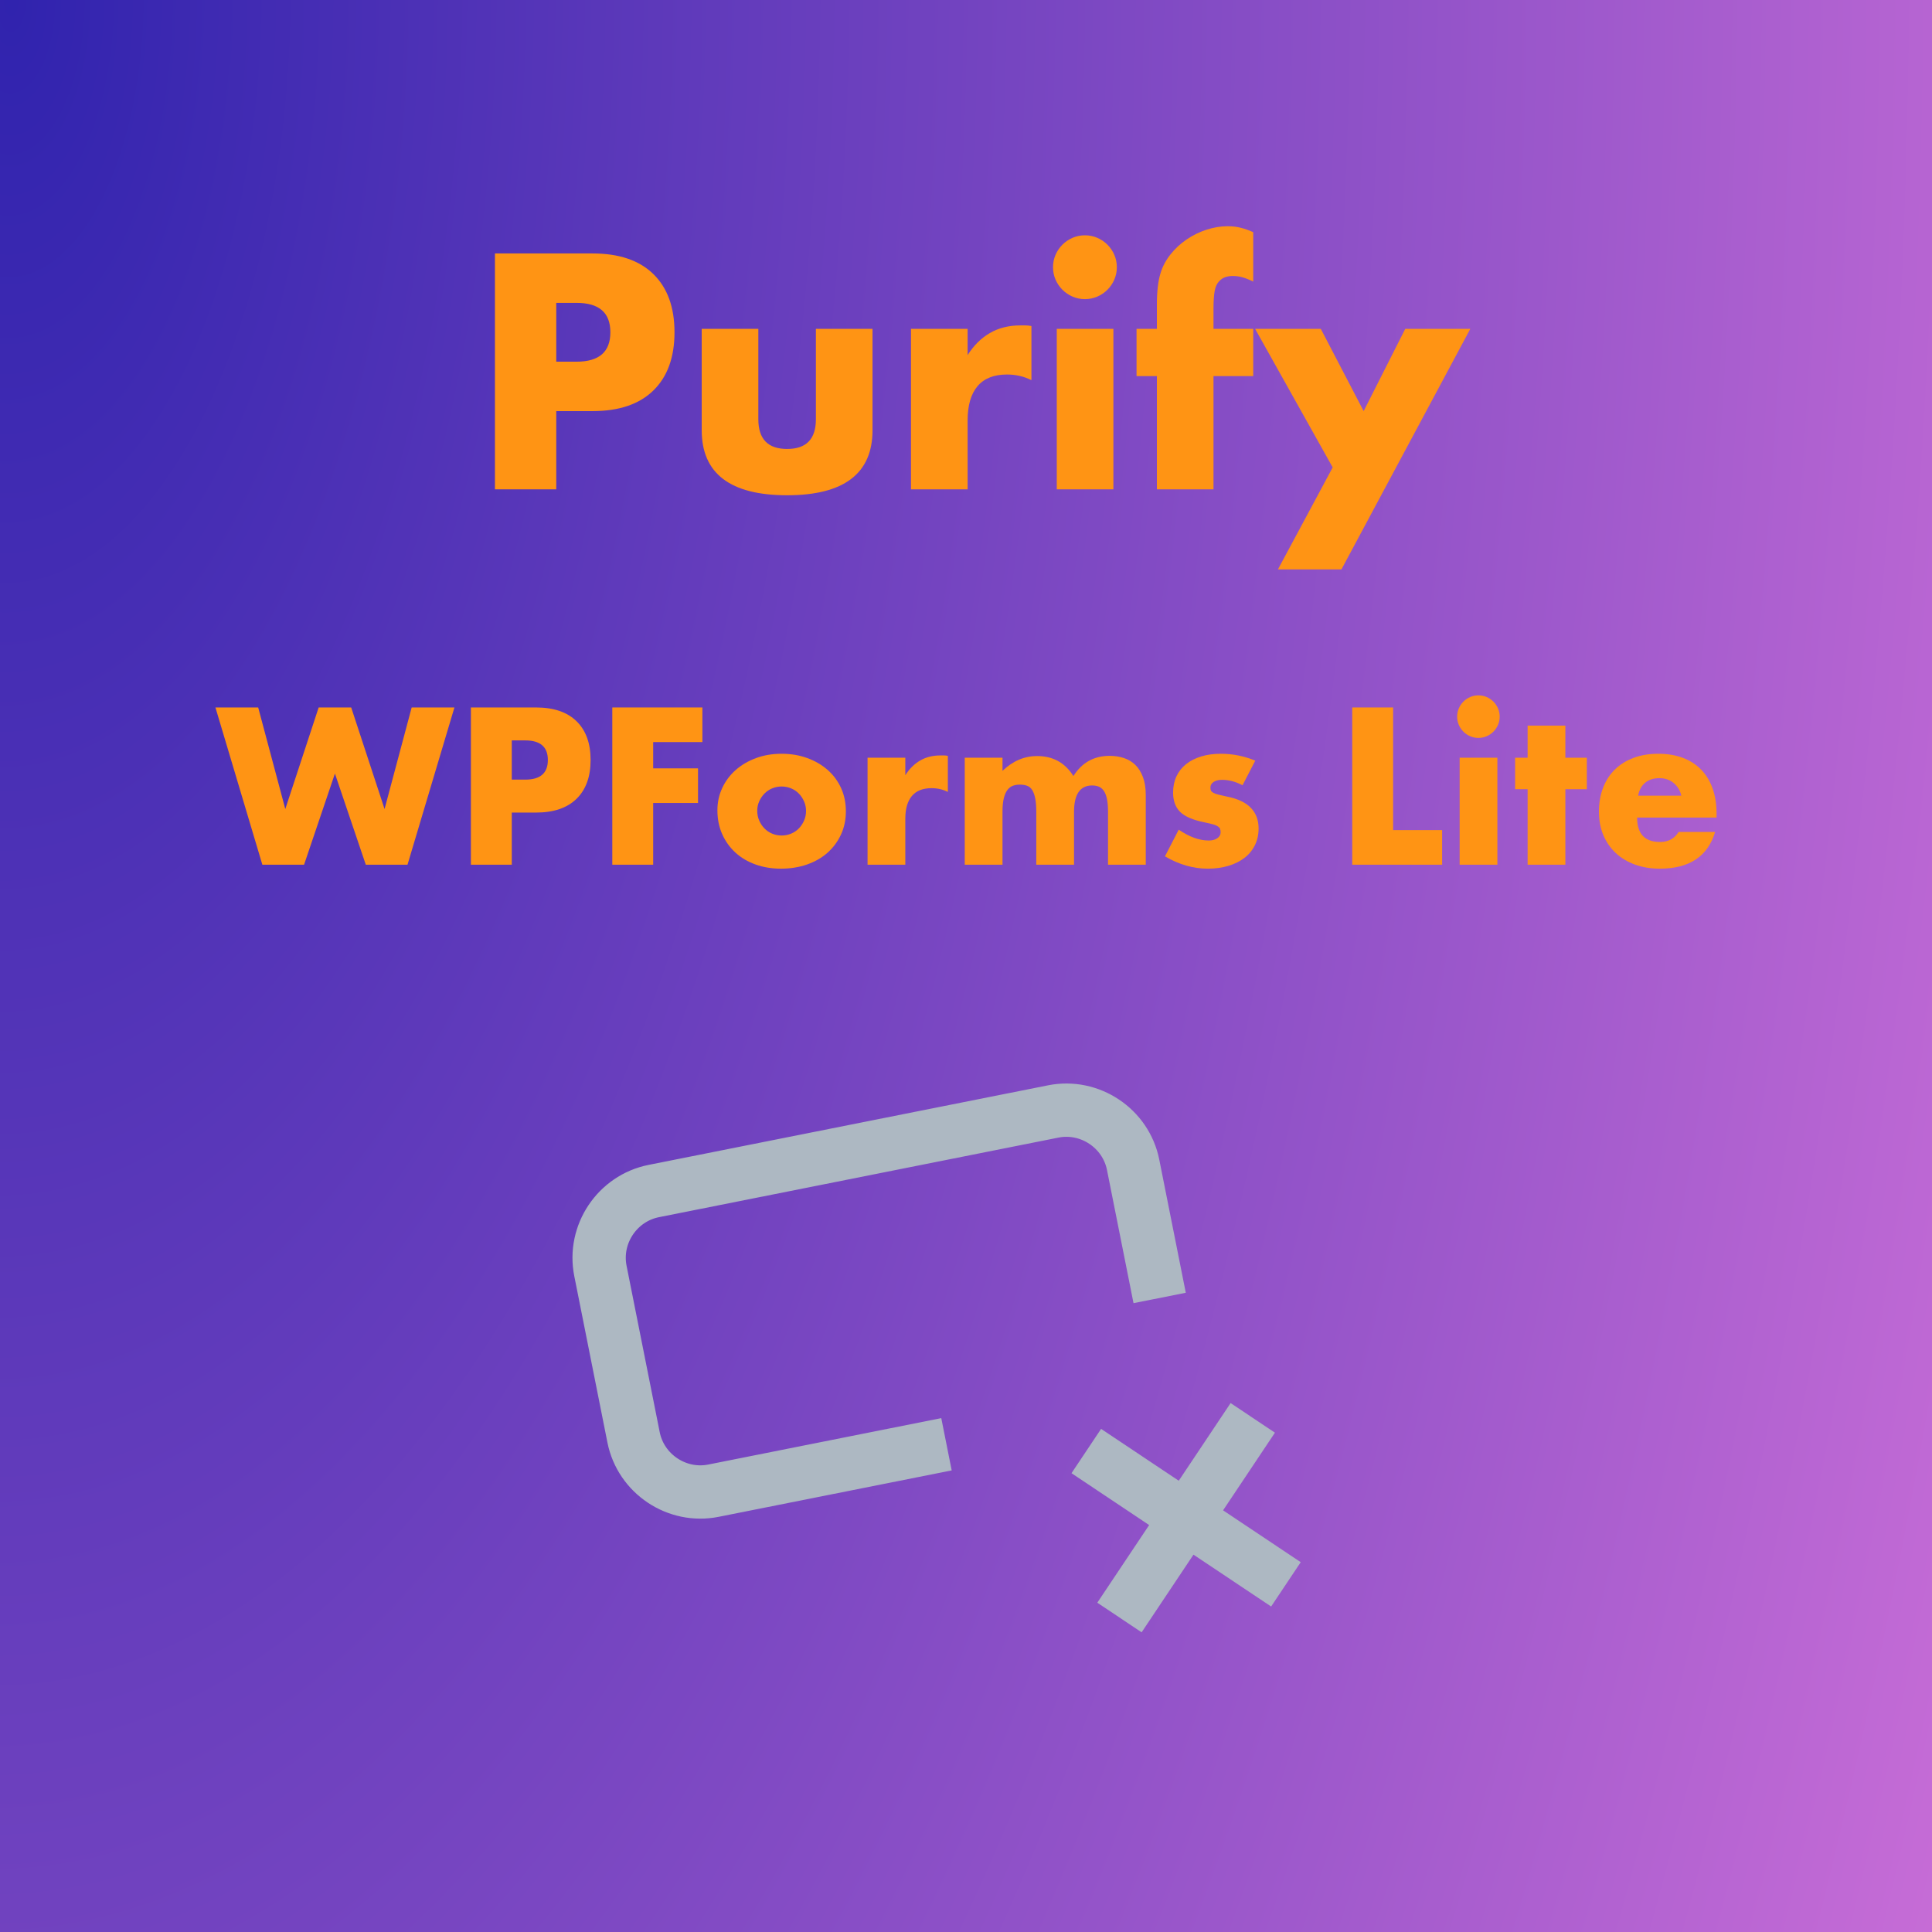 <?xml version="1.0" encoding="UTF-8" standalone="no"?>
<!DOCTYPE svg PUBLIC "-//W3C//DTD SVG 1.1//EN" "http://www.w3.org/Graphics/SVG/1.1/DTD/svg11.dtd">
<svg width="100%" height="100%" viewBox="0 0 772 772" version="1.1" xmlns="http://www.w3.org/2000/svg" xmlns:xlink="http://www.w3.org/1999/xlink" xml:space="preserve" xmlns:serif="http://www.serif.com/" style="fill-rule:evenodd;clip-rule:evenodd;stroke-linejoin:round;stroke-miterlimit:2;">
    <g transform="matrix(0.5,-6.12323e-17,6.12323e-17,-1,1.13687e-13,772)">
        <rect x="0" y="0" width="1544" height="772" style="fill:url(#_Radial1);"/>
    </g>
    <g transform="matrix(1,0,0,1,-337.994,-122.475)">
        <path d="M560.265,267L568.39,267C577.39,267 581.89,263.083 581.89,255.25C581.89,247.417 577.39,243.5 568.39,243.5L560.265,243.5L560.265,267ZM560.265,318L535.765,318L535.765,223.75L574.765,223.75C585.348,223.75 593.452,226.5 599.077,232C604.702,237.5 607.515,245.25 607.515,255.25C607.515,265.25 604.702,273 599.077,278.5C593.452,284 585.348,286.75 574.765,286.75L560.265,286.75L560.265,318Z" style="fill:rgb(255,148,20);fill-rule:nonzero;"/>
        <path d="M641.015,253.875L641.015,290C641.015,297.917 644.848,301.875 652.515,301.875C660.182,301.875 664.015,297.917 664.015,290L664.015,253.875L686.64,253.875L686.64,294.375C686.64,303.042 683.786,309.542 678.077,313.875C672.369,318.208 663.848,320.375 652.515,320.375C641.182,320.375 632.661,318.208 626.952,313.875C621.244,309.542 618.39,303.042 618.39,294.375L618.39,253.875L641.015,253.875Z" style="fill:rgb(255,148,20);fill-rule:nonzero;"/>
        <path d="M702.015,253.875L724.64,253.875L724.64,264.375C727.057,260.542 730.015,257.604 733.515,255.562C737.015,253.521 741.098,252.5 745.765,252.5L747.702,252.5C748.411,252.5 749.223,252.583 750.14,252.75L750.14,274.375C747.14,272.875 743.89,272.125 740.39,272.125C735.14,272.125 731.202,273.687 728.577,276.812C725.952,279.937 724.64,284.5 724.64,290.5L724.64,318L702.015,318L702.015,253.875Z" style="fill:rgb(255,148,20);fill-rule:nonzero;"/>
        <path d="M782.89,253.875L782.89,318L760.265,318L760.265,253.875L782.89,253.875ZM758.765,229.25C758.765,227.5 759.098,225.854 759.765,224.312C760.432,222.771 761.348,221.417 762.515,220.25C763.682,219.083 765.036,218.167 766.577,217.5C768.119,216.833 769.765,216.5 771.515,216.5C773.265,216.5 774.911,216.833 776.452,217.5C777.994,218.167 779.348,219.083 780.515,220.25C781.682,221.417 782.598,222.771 783.265,224.312C783.932,225.854 784.265,227.5 784.265,229.25C784.265,231 783.932,232.646 783.265,234.187C782.598,235.729 781.682,237.083 780.515,238.25C779.348,239.417 777.994,240.333 776.452,241C774.911,241.667 773.265,242 771.515,242C769.765,242 768.119,241.667 766.577,241C765.036,240.333 763.682,239.417 762.515,238.25C761.348,237.083 760.432,235.729 759.765,234.187C759.098,232.646 758.765,231 758.765,229.25Z" style="fill:rgb(255,148,20);fill-rule:nonzero;"/>
        <path d="M822.89,272.75L822.89,318L800.265,318L800.265,272.75L792.14,272.75L792.14,253.875L800.265,253.875L800.265,244.25C800.265,238.917 800.765,234.667 801.765,231.5C802.598,228.833 803.932,226.354 805.765,224.062C807.598,221.771 809.744,219.792 812.202,218.125C814.661,216.458 817.307,215.167 820.14,214.25C822.973,213.333 825.765,212.875 828.515,212.875C830.432,212.875 832.202,213.083 833.827,213.5C835.452,213.917 837.098,214.5 838.765,215.25L838.765,235C837.265,234.25 835.869,233.687 834.577,233.312C833.286,232.937 831.932,232.75 830.515,232.75C829.598,232.75 828.661,232.896 827.702,233.187C826.744,233.479 825.848,234.083 825.015,235C824.182,235.917 823.619,237.229 823.327,238.937C823.036,240.646 822.89,242.958 822.89,245.875L822.89,253.875L838.765,253.875L838.765,272.75L822.89,272.75Z" style="fill:rgb(255,148,20);fill-rule:nonzero;"/>
        <path d="M870.515,309.25L839.515,253.875L865.765,253.875L882.89,286.75L899.515,253.875L925.515,253.875L874.015,350L848.64,350L870.515,309.25Z" style="fill:rgb(255,148,20);fill-rule:nonzero;"/>
        <path d="M441.161,405.167L451.994,445.75L465.328,405.167L478.328,405.167L491.661,445.75L502.494,405.167L519.578,405.167L500.828,468L484.161,468L471.828,431.583L459.494,468L442.828,468L424.078,405.167L441.161,405.167Z" style="fill:rgb(255,148,20);fill-rule:nonzero;"/>
        <path d="M542.494,434L547.911,434C553.911,434 556.911,431.389 556.911,426.167C556.911,420.944 553.911,418.333 547.911,418.333L542.494,418.333L542.494,434ZM542.494,468L526.161,468L526.161,405.167L552.161,405.167C559.216,405.167 564.619,407 568.369,410.667C572.119,414.333 573.994,419.5 573.994,426.167C573.994,432.833 572.119,438 568.369,441.667C564.619,445.333 559.216,447.167 552.161,447.167L542.494,447.167L542.494,468Z" style="fill:rgb(255,148,20);fill-rule:nonzero;"/>
        <path d="M618.661,419L598.994,419L598.994,429.5L616.911,429.5L616.911,443.333L598.994,443.333L598.994,468L582.661,468L582.661,405.167L618.661,405.167L618.661,419Z" style="fill:rgb(255,148,20);fill-rule:nonzero;"/>
        <path d="M640.578,446.417C640.578,447.861 640.841,449.181 641.369,450.375C641.897,451.569 642.591,452.611 643.453,453.5C644.314,454.389 645.341,455.083 646.536,455.583C647.73,456.083 648.994,456.333 650.328,456.333C651.661,456.333 652.925,456.083 654.119,455.583C655.314,455.083 656.341,454.389 657.203,453.5C658.064,452.611 658.758,451.569 659.286,450.375C659.814,449.181 660.078,447.889 660.078,446.5C660.078,445.167 659.814,443.903 659.286,442.708C658.758,441.514 658.064,440.472 657.203,439.583C656.341,438.694 655.314,438 654.119,437.5C652.925,437 651.661,436.75 650.328,436.75C648.994,436.75 647.73,437 646.536,437.5C645.341,438 644.314,438.694 643.453,439.583C642.591,440.472 641.897,441.5 641.369,442.667C640.841,443.833 640.578,445.083 640.578,446.417ZM624.661,446.25C624.661,443.083 625.3,440.125 626.578,437.375C627.855,434.625 629.633,432.236 631.911,430.208C634.189,428.181 636.897,426.583 640.036,425.417C643.175,424.25 646.605,423.667 650.328,423.667C653.994,423.667 657.397,424.236 660.536,425.375C663.675,426.514 666.397,428.097 668.703,430.125C671.008,432.153 672.8,434.569 674.078,437.375C675.355,440.181 675.994,443.278 675.994,446.667C675.994,450.056 675.341,453.153 674.036,455.958C672.73,458.764 670.939,461.181 668.661,463.208C666.383,465.236 663.647,466.806 660.453,467.917C657.258,469.028 653.8,469.583 650.078,469.583C646.411,469.583 643.022,469.028 639.911,467.917C636.8,466.806 634.119,465.222 631.869,463.167C629.619,461.111 627.855,458.653 626.578,455.792C625.3,452.931 624.661,449.75 624.661,446.25Z" style="fill:rgb(255,148,20);fill-rule:nonzero;"/>
        <path d="M684.661,425.25L699.744,425.25L699.744,432.25C701.355,429.694 703.328,427.736 705.661,426.375C707.994,425.014 710.716,424.333 713.828,424.333L715.119,424.333C715.591,424.333 716.133,424.389 716.744,424.5L716.744,438.917C714.744,437.917 712.578,437.417 710.244,437.417C706.744,437.417 704.119,438.458 702.369,440.542C700.619,442.625 699.744,445.667 699.744,449.667L699.744,468L684.661,468L684.661,425.25Z" style="fill:rgb(255,148,20);fill-rule:nonzero;"/>
        <path d="M723.494,425.25L738.578,425.25L738.578,430.5C742.689,426.556 747.3,424.583 752.411,424.583C758.744,424.583 763.578,427.25 766.911,432.583C770.3,427.194 775.133,424.5 781.411,424.5C783.411,424.5 785.3,424.792 787.078,425.375C788.855,425.958 790.383,426.875 791.661,428.125C792.939,429.375 793.953,431 794.703,433C795.453,435 795.828,437.417 795.828,440.25L795.828,468L780.744,468L780.744,446.917C780.744,444.75 780.591,442.972 780.286,441.583C779.98,440.194 779.536,439.111 778.953,438.333C778.369,437.556 777.689,437.028 776.911,436.75C776.133,436.472 775.3,436.333 774.411,436.333C769.578,436.333 767.161,439.861 767.161,446.917L767.161,468L752.078,468L752.078,446.917C752.078,444.75 751.939,442.958 751.661,441.542C751.383,440.125 750.98,439 750.453,438.167C749.925,437.333 749.244,436.764 748.411,436.458C747.578,436.153 746.605,436 745.494,436C744.55,436 743.661,436.139 742.828,436.417C741.994,436.694 741.258,437.236 740.619,438.042C739.98,438.847 739.48,439.958 739.119,441.375C738.758,442.792 738.578,444.639 738.578,446.917L738.578,468L723.494,468L723.494,425.25Z" style="fill:rgb(255,148,20);fill-rule:nonzero;"/>
        <path d="M834.494,436.25C831.716,434.806 828.994,434.083 826.328,434.083C824.939,434.083 823.814,434.361 822.953,434.917C822.091,435.472 821.661,436.222 821.661,437.167C821.661,437.667 821.73,438.069 821.869,438.375C822.008,438.681 822.314,438.972 822.786,439.25C823.258,439.528 823.953,439.778 824.869,440C825.786,440.222 826.994,440.5 828.494,440.833C832.661,441.667 835.772,443.153 837.828,445.292C839.883,447.431 840.911,450.167 840.911,453.5C840.911,456 840.411,458.25 839.411,460.25C838.411,462.25 837.022,463.931 835.244,465.292C833.466,466.653 831.328,467.708 828.828,468.458C826.328,469.208 823.578,469.583 820.578,469.583C814.8,469.583 809.105,467.944 803.494,464.667L808.994,454C813.216,456.889 817.216,458.333 820.994,458.333C822.383,458.333 823.522,458.028 824.411,457.417C825.3,456.806 825.744,456.028 825.744,455.083C825.744,454.528 825.675,454.069 825.536,453.708C825.397,453.347 825.105,453.014 824.661,452.708C824.216,452.403 823.564,452.125 822.703,451.875C821.841,451.625 820.716,451.361 819.328,451.083C814.661,450.139 811.397,448.736 809.536,446.875C807.675,445.014 806.744,442.444 806.744,439.167C806.744,436.778 807.189,434.625 808.078,432.708C808.966,430.792 810.244,429.167 811.911,427.833C813.578,426.5 815.591,425.472 817.953,424.75C820.314,424.028 822.939,423.667 825.828,423.667C830.55,423.667 835.133,424.583 839.578,426.417L834.494,436.25Z" style="fill:rgb(255,148,20);fill-rule:nonzero;"/>
        <path d="M894.661,405.167L894.661,454.167L914.244,454.167L914.244,468L878.328,468L878.328,405.167L894.661,405.167Z" style="fill:rgb(255,148,20);fill-rule:nonzero;"/>
        <path d="M936.328,425.25L936.328,468L921.244,468L921.244,425.25L936.328,425.25ZM920.244,408.833C920.244,407.667 920.466,406.569 920.911,405.542C921.355,404.514 921.966,403.611 922.744,402.833C923.522,402.056 924.425,401.444 925.453,401C926.48,400.556 927.578,400.333 928.744,400.333C929.911,400.333 931.008,400.556 932.036,401C933.064,401.444 933.966,402.056 934.744,402.833C935.522,403.611 936.133,404.514 936.578,405.542C937.022,406.569 937.244,407.667 937.244,408.833C937.244,410 937.022,411.097 936.578,412.125C936.133,413.153 935.522,414.056 934.744,414.833C933.966,415.611 933.064,416.222 932.036,416.667C931.008,417.111 929.911,417.333 928.744,417.333C927.578,417.333 926.48,417.111 925.453,416.667C924.425,416.222 923.522,415.611 922.744,414.833C921.966,414.056 921.355,413.153 920.911,412.125C920.466,411.097 920.244,410 920.244,408.833Z" style="fill:rgb(255,148,20);fill-rule:nonzero;"/>
        <path d="M963.494,437.833L963.494,468L948.411,468L948.411,437.833L943.411,437.833L943.411,425.25L948.411,425.25L948.411,412.417L963.494,412.417L963.494,425.25L972.078,425.25L972.078,437.833L963.494,437.833Z" style="fill:rgb(255,148,20);fill-rule:nonzero;"/>
        <path d="M1009.83,440.417C1009.33,438.306 1008.3,436.611 1006.74,435.333C1005.19,434.056 1003.3,433.417 1001.08,433.417C998.744,433.417 996.841,434.028 995.369,435.25C993.897,436.472 992.966,438.194 992.578,440.417L1009.83,440.417ZM992.161,449.167C992.161,455.667 995.216,458.917 1001.33,458.917C1004.61,458.917 1007.08,457.583 1008.74,454.917L1023.33,454.917C1020.38,464.694 1013.02,469.583 1001.24,469.583C997.633,469.583 994.328,469.042 991.328,467.958C988.328,466.875 985.758,465.333 983.619,463.333C981.48,461.333 979.828,458.944 978.661,456.167C977.494,453.389 976.911,450.278 976.911,446.833C976.911,443.278 977.466,440.069 978.578,437.208C979.689,434.347 981.272,431.917 983.328,429.917C985.383,427.917 987.869,426.375 990.786,425.292C993.703,424.208 996.994,423.667 1000.66,423.667C1004.27,423.667 1007.52,424.208 1010.41,425.292C1013.3,426.375 1015.74,427.944 1017.74,430C1019.74,432.056 1021.27,434.569 1022.33,437.542C1023.38,440.514 1023.91,443.861 1023.91,447.583L1023.91,449.167L992.161,449.167Z" style="fill:rgb(255,148,20);fill-rule:nonzero;"/>
    </g>
    <g transform="matrix(1,0,0,1,-485.615,366.857)">
        <g transform="matrix(13.304,-2.65,2.65,13.304,648.467,31.838)">
            <path d="M20,13L20,9C20,7.903 19.097,7 18,7L6,7C4.903,7 4,7.903 4,9L4,14C4,15.097 4.903,16 6,16L13,16M22,22L17,17M17,22L22,17" style="fill:none;fill-rule:nonzero;stroke:rgb(173,184,194);stroke-width:1.57px;"/>
        </g>
    </g>
    <defs>
        <radialGradient id="_Radial1" cx="0" cy="0" r="1" gradientUnits="userSpaceOnUse" gradientTransform="matrix(1574.88,-779.72,-779.72,-1574.88,0,772)"><stop offset="0" style="stop-color:rgb(48,35,174);stop-opacity:1"/><stop offset="1" style="stop-color:rgb(200,109,215);stop-opacity:1"/></radialGradient>
    </defs>
</svg>
